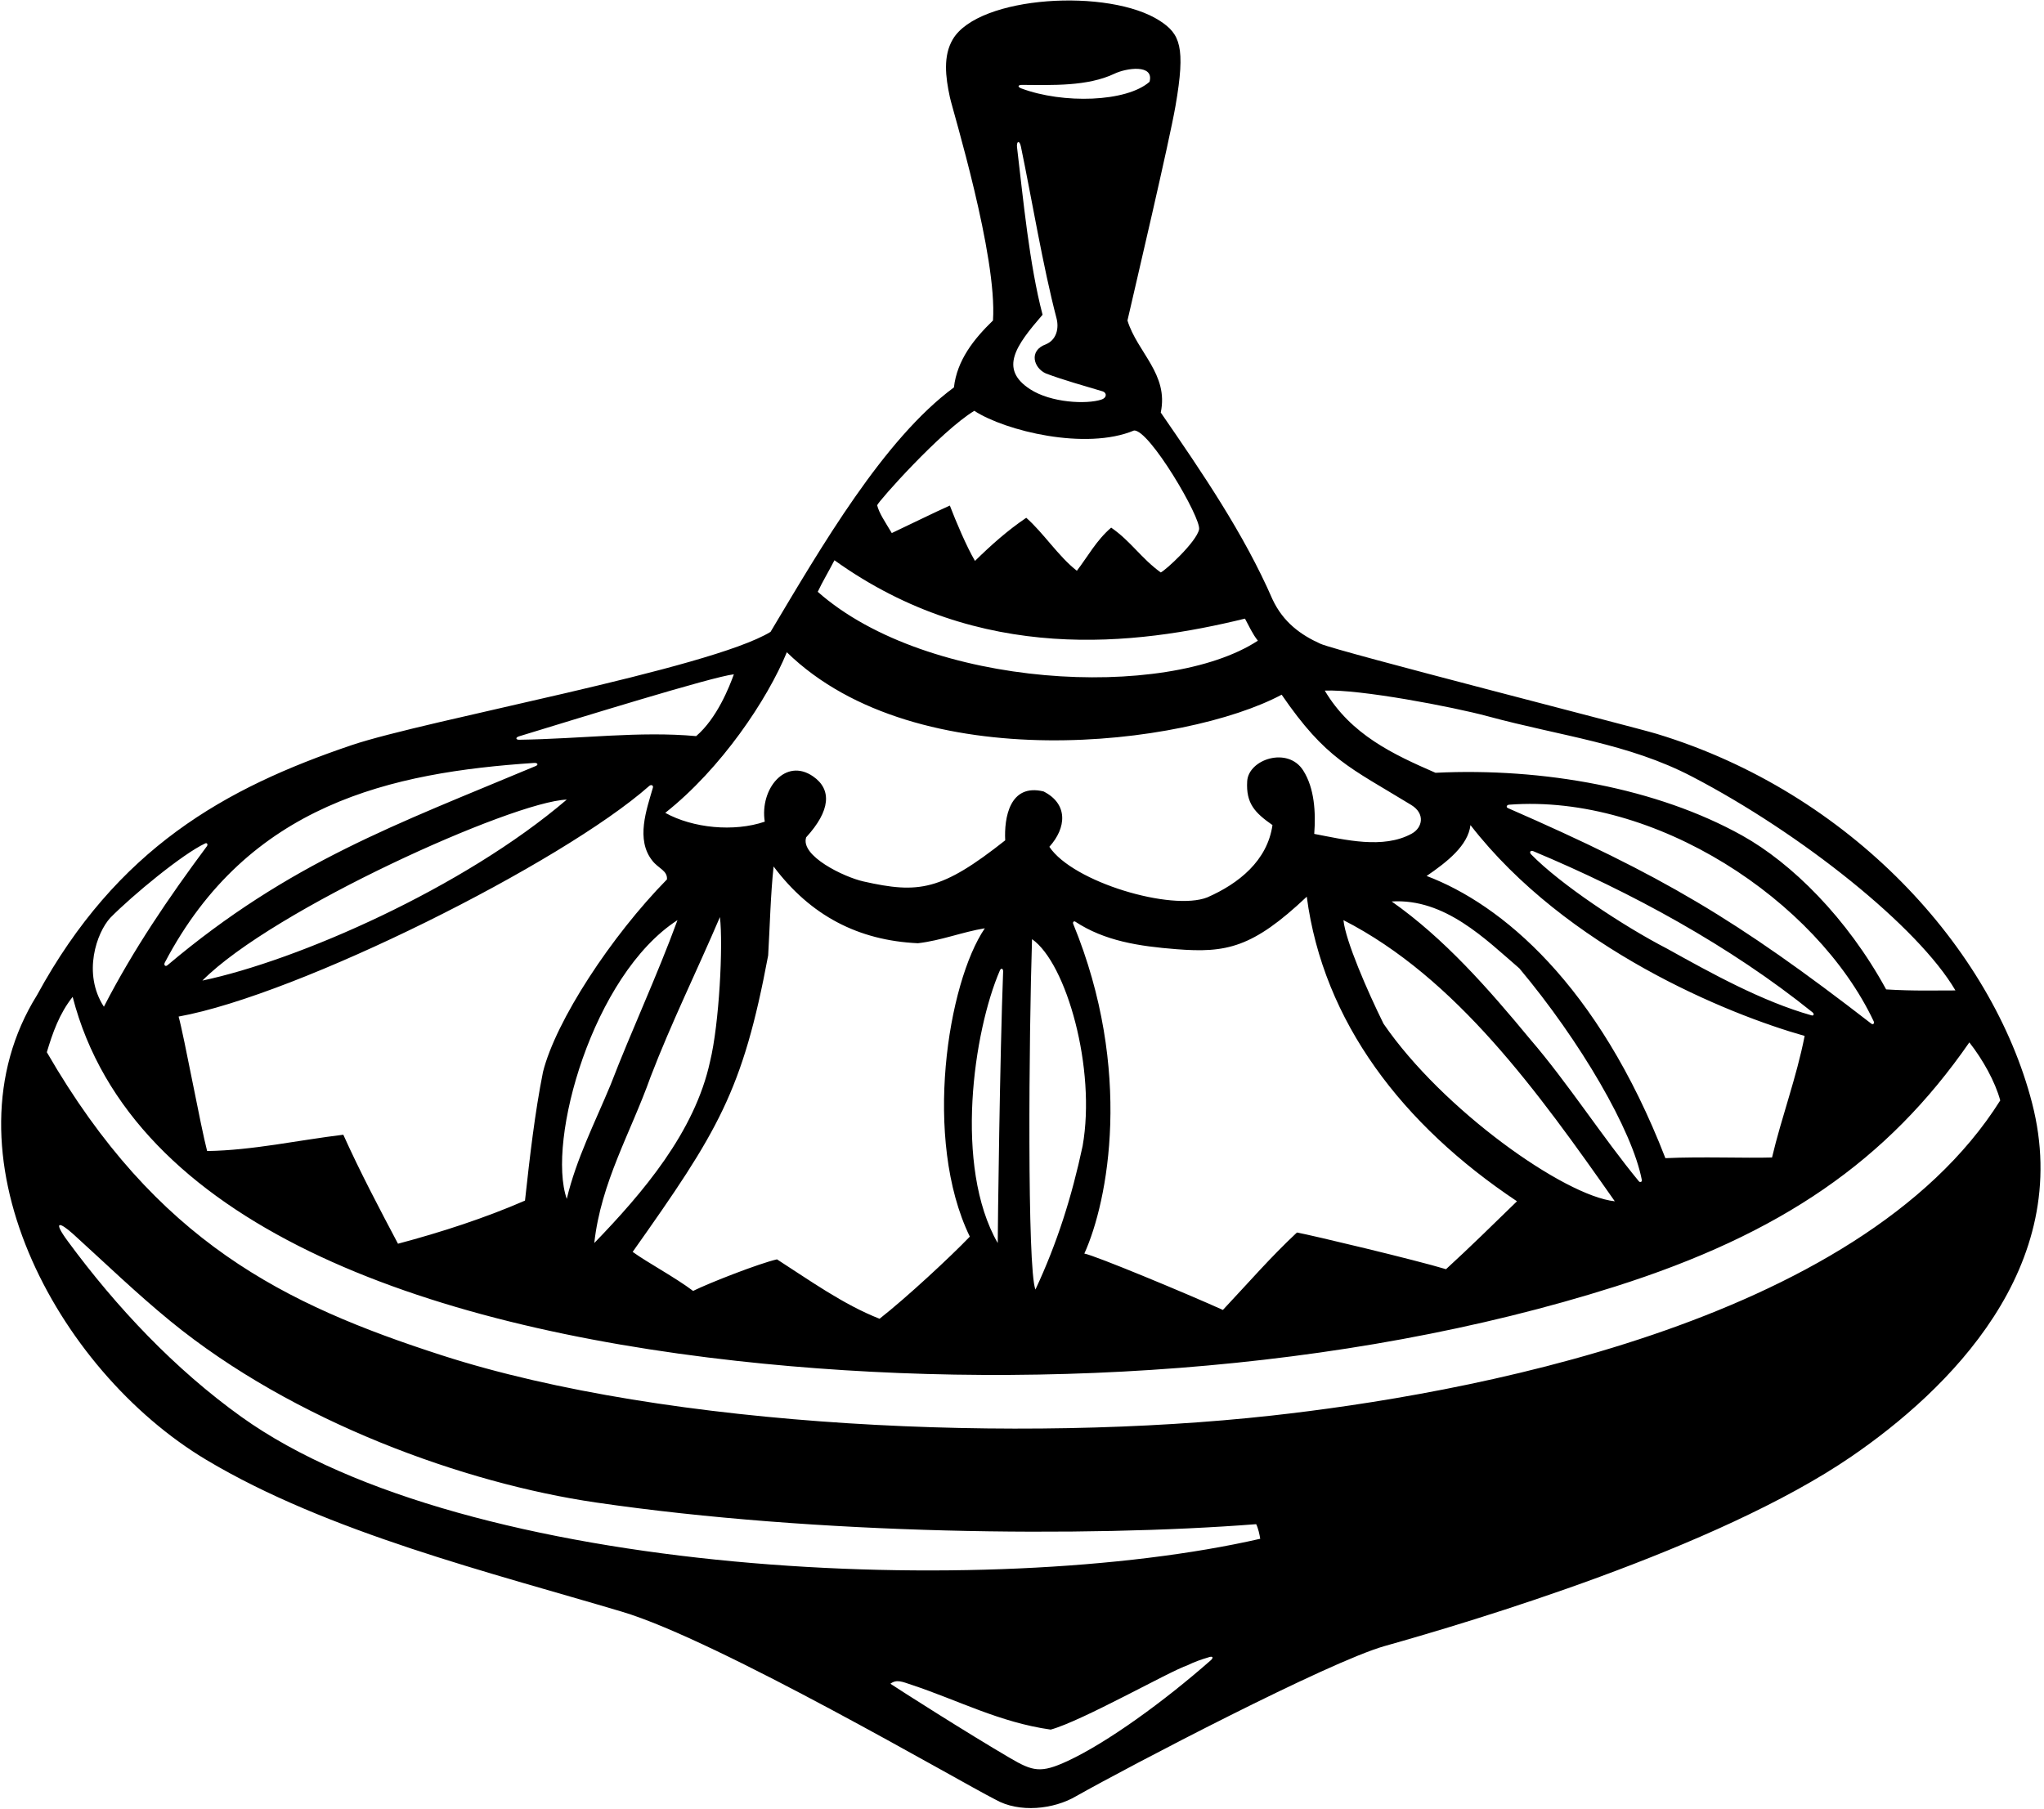 <?xml version="1.0" encoding="UTF-8"?>
<svg xmlns="http://www.w3.org/2000/svg" xmlns:xlink="http://www.w3.org/1999/xlink" width="514pt" height="455pt" viewBox="0 0 514 455" version="1.1">
<g id="surface1">
<path style=" stroke:none;fill-rule:nonzero;fill:rgb(0%,0%,0%);fill-opacity:1;" d="M 511.004 277.445 C 500.93 238.438 465.273 199.344 416.598 184.57 C 410.887 182.836 336.289 163.824 332.055 161.922 C 327.105 159.695 322.691 156.52 319.984 150.727 C 312.812 134.246 302.309 118.871 291.891 103.758 C 293.938 94.105 285.996 88.641 283.52 80.613 C 285.57 71.648 294.008 35.816 295.605 26.613 C 298.191 11.738 296.723 8.531 291.672 5.242 C 278.973 -3.031 246.129 -1.129 239.602 9.879 C 237.141 14.023 237.742 19.285 238.867 24.465 C 239.629 27.973 250.812 64.387 249.703 80.613 C 244.922 85.227 240.648 90.605 239.883 97.438 C 222.199 110.496 206.574 137.461 193.766 158.926 C 178.516 168.266 107.191 181.059 88.371 187.434 C 56.59 198.199 29.414 213.355 9.301 250.305 C -15.188 289.594 13.969 344.484 51.855 367.16 C 82.387 385.426 123.535 395.57 156.41 405.371 C 180.656 412.598 241.312 448.086 250.301 452.613 C 256.277 456.031 264.988 455.094 270.625 451.762 C 283.945 444.246 334.172 417.957 348.223 414 C 369.746 407.934 431.719 389.547 465.598 366.32 C 489.734 349.766 521.688 318.793 511.004 277.445 Z M 374.133 180.156 C 392.703 185.188 409.461 186.973 425.465 195.309 C 453.09 209.695 482.398 233.168 491.727 249.109 C 487.18 249.09 481.23 249.293 474.305 248.852 C 464.453 230.816 450.531 217.082 438.098 210.148 C 416.758 198.25 388.152 193.051 360.977 194.367 C 350.387 189.754 339.715 184.801 333.137 173.699 C 341.844 173.297 365.41 177.793 374.133 180.156 Z M 269.879 232.371 C 269.703 231.941 270.047 231.578 270.398 231.812 C 277.816 236.688 286.41 237.992 295.785 238.734 C 308.379 239.73 314.98 238.414 328.609 225.535 C 332.777 257.027 352.672 282.941 381.473 302.141 C 375.324 308.117 369.688 313.672 363.625 319.223 C 356.023 316.914 329.551 310.598 326.137 309.996 C 319.473 316.23 314.18 322.379 307.52 329.469 C 298.039 325.199 275.234 315.719 272.676 315.293 C 278.641 302.164 285.012 269.258 269.879 232.371 Z M 272.246 288.223 C 269.516 301.031 265.844 312.645 260.379 324.344 C 258.273 319.086 258.734 260.527 259.523 236.211 C 268.191 242.242 275.676 268.84 272.246 288.223 Z M 347.91 257.477 C 343.918 249.406 338.336 236.586 337.836 231.43 C 366.188 245.949 386.77 274.641 406.07 302.141 C 393.379 300.816 362.703 279.074 347.91 257.477 Z M 384.805 261.406 C 374.215 248.594 363.199 236.043 349.961 226.734 C 363.344 225.91 373.531 236.211 382.07 243.559 C 397.426 261.887 410.531 284.375 412.879 296.855 C 412.953 297.262 412.395 297.441 412.141 297.137 C 403.086 286.168 394.195 272.289 384.805 261.406 Z M 358.75 220.32 C 363.953 216.758 369.176 212.641 369.773 207.52 C 393.848 238.559 434.488 255.102 453.809 260.551 C 451.758 271.055 448.051 280.805 445.609 291.125 C 438.984 291.332 427.848 290.867 418.793 291.297 C 401.805 247.48 377.5 227.418 358.75 220.32 Z M 419.219 238.605 C 408.113 232.871 392.316 222.355 385.035 214.891 C 384.48 214.32 384.891 213.805 385.578 214.09 C 410.246 224.41 435.102 237.957 455.754 254.59 C 456.273 255.008 456.141 255.547 455.555 255.383 C 443.039 251.855 430.234 244.723 419.219 238.605 Z M 379.18 203.242 C 378.668 203.016 378.871 202.445 379.496 202.395 C 416.23 199.59 456.82 226.449 471.172 256.871 C 471.426 257.414 471.012 257.805 470.566 257.461 C 436.594 231.172 417.973 220.195 379.18 203.242 Z M 257.051 21.352 C 264.582 21.398 273.469 21.77 280.273 18.527 C 283.246 17.105 290.297 16.066 289.07 20.578 C 283.246 25.695 267.336 26.16 256.848 22.246 C 255.859 21.879 255.871 21.344 257.051 21.352 Z M 255.754 37.074 C 255.562 35.512 256.375 35.164 256.723 36.844 C 259.492 50.176 262.258 66.973 265.672 80.016 C 266.355 82.578 265.672 85.48 263.023 86.594 C 258.578 88.199 259.961 92.605 263.023 93.938 C 267.551 95.645 272.59 97.012 277.371 98.461 C 278.402 98.875 278.312 100.086 276.945 100.512 C 273.254 101.715 264.316 101.34 259.016 97.879 C 251.172 92.766 255.504 86.879 262.172 79.16 C 258.855 66.539 257.316 50.18 255.754 37.074 Z M 245.004 103.328 C 252.797 108.402 273.055 113.344 285.145 108.285 C 288.934 107.852 302.148 130.34 301.527 133.176 C 300.836 136.34 293.086 143.469 291.891 143.98 C 286.938 140.395 284.375 136.125 279.422 132.707 C 275.664 135.953 273.613 139.883 270.797 143.555 C 266.184 139.969 262.426 134.074 258.07 130.23 C 253.289 133.477 249.273 137.062 245.176 141.078 C 243.039 137.453 240.34 131.039 238.855 127.156 C 235.664 128.547 227.469 132.578 224.254 134.074 C 222.555 131.219 221.062 129.07 220.578 127.082 C 220.801 126.176 236.551 108.453 245.004 103.328 Z M 209.84 140.914 C 246.512 167.199 285.57 162.316 313.07 155.594 C 314.094 157.473 314.949 159.438 316.312 161.145 C 293.348 176.191 233.262 173.297 205.637 148.848 C 206.828 146.316 208.152 144.156 209.84 140.914 Z M 197.863 164.051 C 230.613 196.012 298.223 187.586 322.293 174.727 C 333.453 190.984 339.387 192.988 354.879 202.461 C 358.469 204.656 357.707 208.195 355.004 209.676 C 347.801 213.629 338.176 211.199 330.488 209.738 C 330.891 204.34 330.562 198.266 327.719 193.789 C 323.848 187.688 313.969 190.965 313.629 196.477 C 313.285 202.125 315.613 204.453 319.984 207.52 C 318.703 216.484 311.496 222.246 303.59 225.707 C 294.707 229.211 269.855 221.941 263.879 212.984 C 268.184 208.219 268.66 202.223 262.426 199.062 C 253.852 196.977 252.488 205.773 252.777 211.359 C 236.703 224.059 231.051 224.832 217.117 221.695 C 212.242 220.598 201.172 215.27 202.73 210.594 C 208.824 203.926 209.25 198.594 204.473 195.281 C 197.492 190.438 191.02 198.461 192.312 206.664 C 184.543 209.312 174.211 208.285 167.289 204.445 C 181.41 193.273 193.004 175.891 197.863 164.051 Z M 243.879 311.031 C 239.039 316.09 227.84 326.48 221.18 331.688 C 212.039 328.102 203.5 321.953 195.387 316.746 C 190.922 317.766 178.387 322.652 174.293 324.688 C 169.77 321.27 162.809 317.562 159.094 314.867 C 180.562 284.527 186.746 274.559 193.168 240.312 C 193.594 233.137 193.766 225.023 194.535 217.938 C 203.828 230.332 215.883 236.555 230.828 237.238 C 236.723 236.555 241.93 234.418 247.652 233.48 C 238.348 247.129 231.992 286.52 243.879 311.031 Z M 163.254 197.684 C 163.738 197.254 164.355 197.52 164.184 198.109 C 162.598 203.613 159.805 211.164 164.047 216.484 C 165.551 218.438 167.891 218.961 167.719 221.184 C 153.715 235.445 139.781 256.715 136.547 269.605 C 134.496 279.852 133.219 291.039 132.02 301.969 C 122.031 306.324 111.012 309.91 100.082 312.816 C 95.387 303.934 90.516 294.711 86.332 285.402 C 74.973 286.77 63.531 289.332 52.086 289.504 C 50.465 283.352 46.281 260.551 44.914 255.684 C 75.055 250.23 141.324 217.066 163.254 197.684 Z M 50.891 246.633 C 68.664 228.703 128.977 201.594 142.523 201.113 C 116.512 223.355 74.855 241.586 50.891 246.633 Z M 170.367 231.43 C 165.242 245.438 158.836 259.102 153.543 272.848 C 149.613 282.328 144.918 291.465 142.523 301.543 C 137.438 286.969 149.027 245.215 170.367 231.43 Z M 163.617 270.801 C 168.828 257.223 175.234 244.238 181.039 230.66 C 181.871 237.652 180.871 257.512 178.562 266.957 C 174.723 284.719 161.656 300.008 149.441 312.645 C 151.152 297.273 158.578 284.977 163.617 270.801 Z M 251.434 244.086 C 251.734 243.387 252.285 243.574 252.254 244.363 C 251.453 264.871 250.898 309.109 250.898 312.645 C 239.84 293.398 244.82 259.398 251.434 244.086 Z M 130.52 185.199 C 145.23 180.719 179.246 170.16 184.543 169.602 C 183.434 172.676 180.344 180.617 175.062 185.145 C 160.738 183.848 146.34 185.836 130.555 186.059 C 129.684 186.07 129.57 185.488 130.52 185.199 Z M 134.301 191.891 C 135.191 191.828 135.469 192.352 134.723 192.664 C 99.688 207.359 72.902 216.797 42.109 242.773 C 41.578 243.223 41.117 242.719 41.449 242.09 C 62.449 202.102 98.492 194.289 134.301 191.891 Z M 27.746 230.832 C 33.324 225.176 45.887 214.793 51.609 212.129 C 52.109 211.898 52.328 212.441 52.02 212.852 C 42.375 225.82 33.492 238.887 26.125 253.207 C 20.676 244.816 24.336 234.52 27.746 230.832 Z M 304.461 417.594 C 292.727 427.93 278.426 438.297 268.441 442.934 C 261.742 446.043 259.742 445.539 254.035 442.203 C 243.031 435.766 226.262 425.059 223.91 423.492 C 225.449 422.297 226.906 422.988 229.207 423.75 C 240.82 427.594 251.41 433.23 264.219 435.023 C 272.246 432.801 293.938 420.418 298.723 418.797 C 300.285 418.016 302.047 417.391 303.77 416.887 C 305.09 416.383 305.18 416.961 304.461 417.594 Z M 60.676 356.344 C 43.984 344.375 29.309 328.855 17.02 312.145 C 13.273 307.055 14.805 307.117 18.559 310.527 C 26.457 317.707 34.379 325.355 42.832 332.273 C 73.77 357.594 116.898 373.086 149.824 377.895 C 205.551 386.039 273.066 386.695 315.887 383.355 C 316.418 384.418 316.742 386.004 316.91 387.027 C 249.07 402.555 117.258 396.922 60.676 356.344 Z M 319.77 356.043 C 257.086 362.992 168.16 359.316 111.043 340.859 C 71.457 328.066 39.363 312.391 11.777 264.648 C 13.23 259.781 14.938 254.914 18.27 250.73 C 33.051 308.004 106.512 333.555 185.234 342.281 C 256.188 350.145 337.621 345.355 406.152 323.59 C 447.863 310.344 474.602 291.965 495.227 262.176 C 498.641 266.527 501.719 272.078 502.996 276.777 C 467.359 333.484 366.449 350.871 319.77 356.043 "/>
</g>
</svg>
